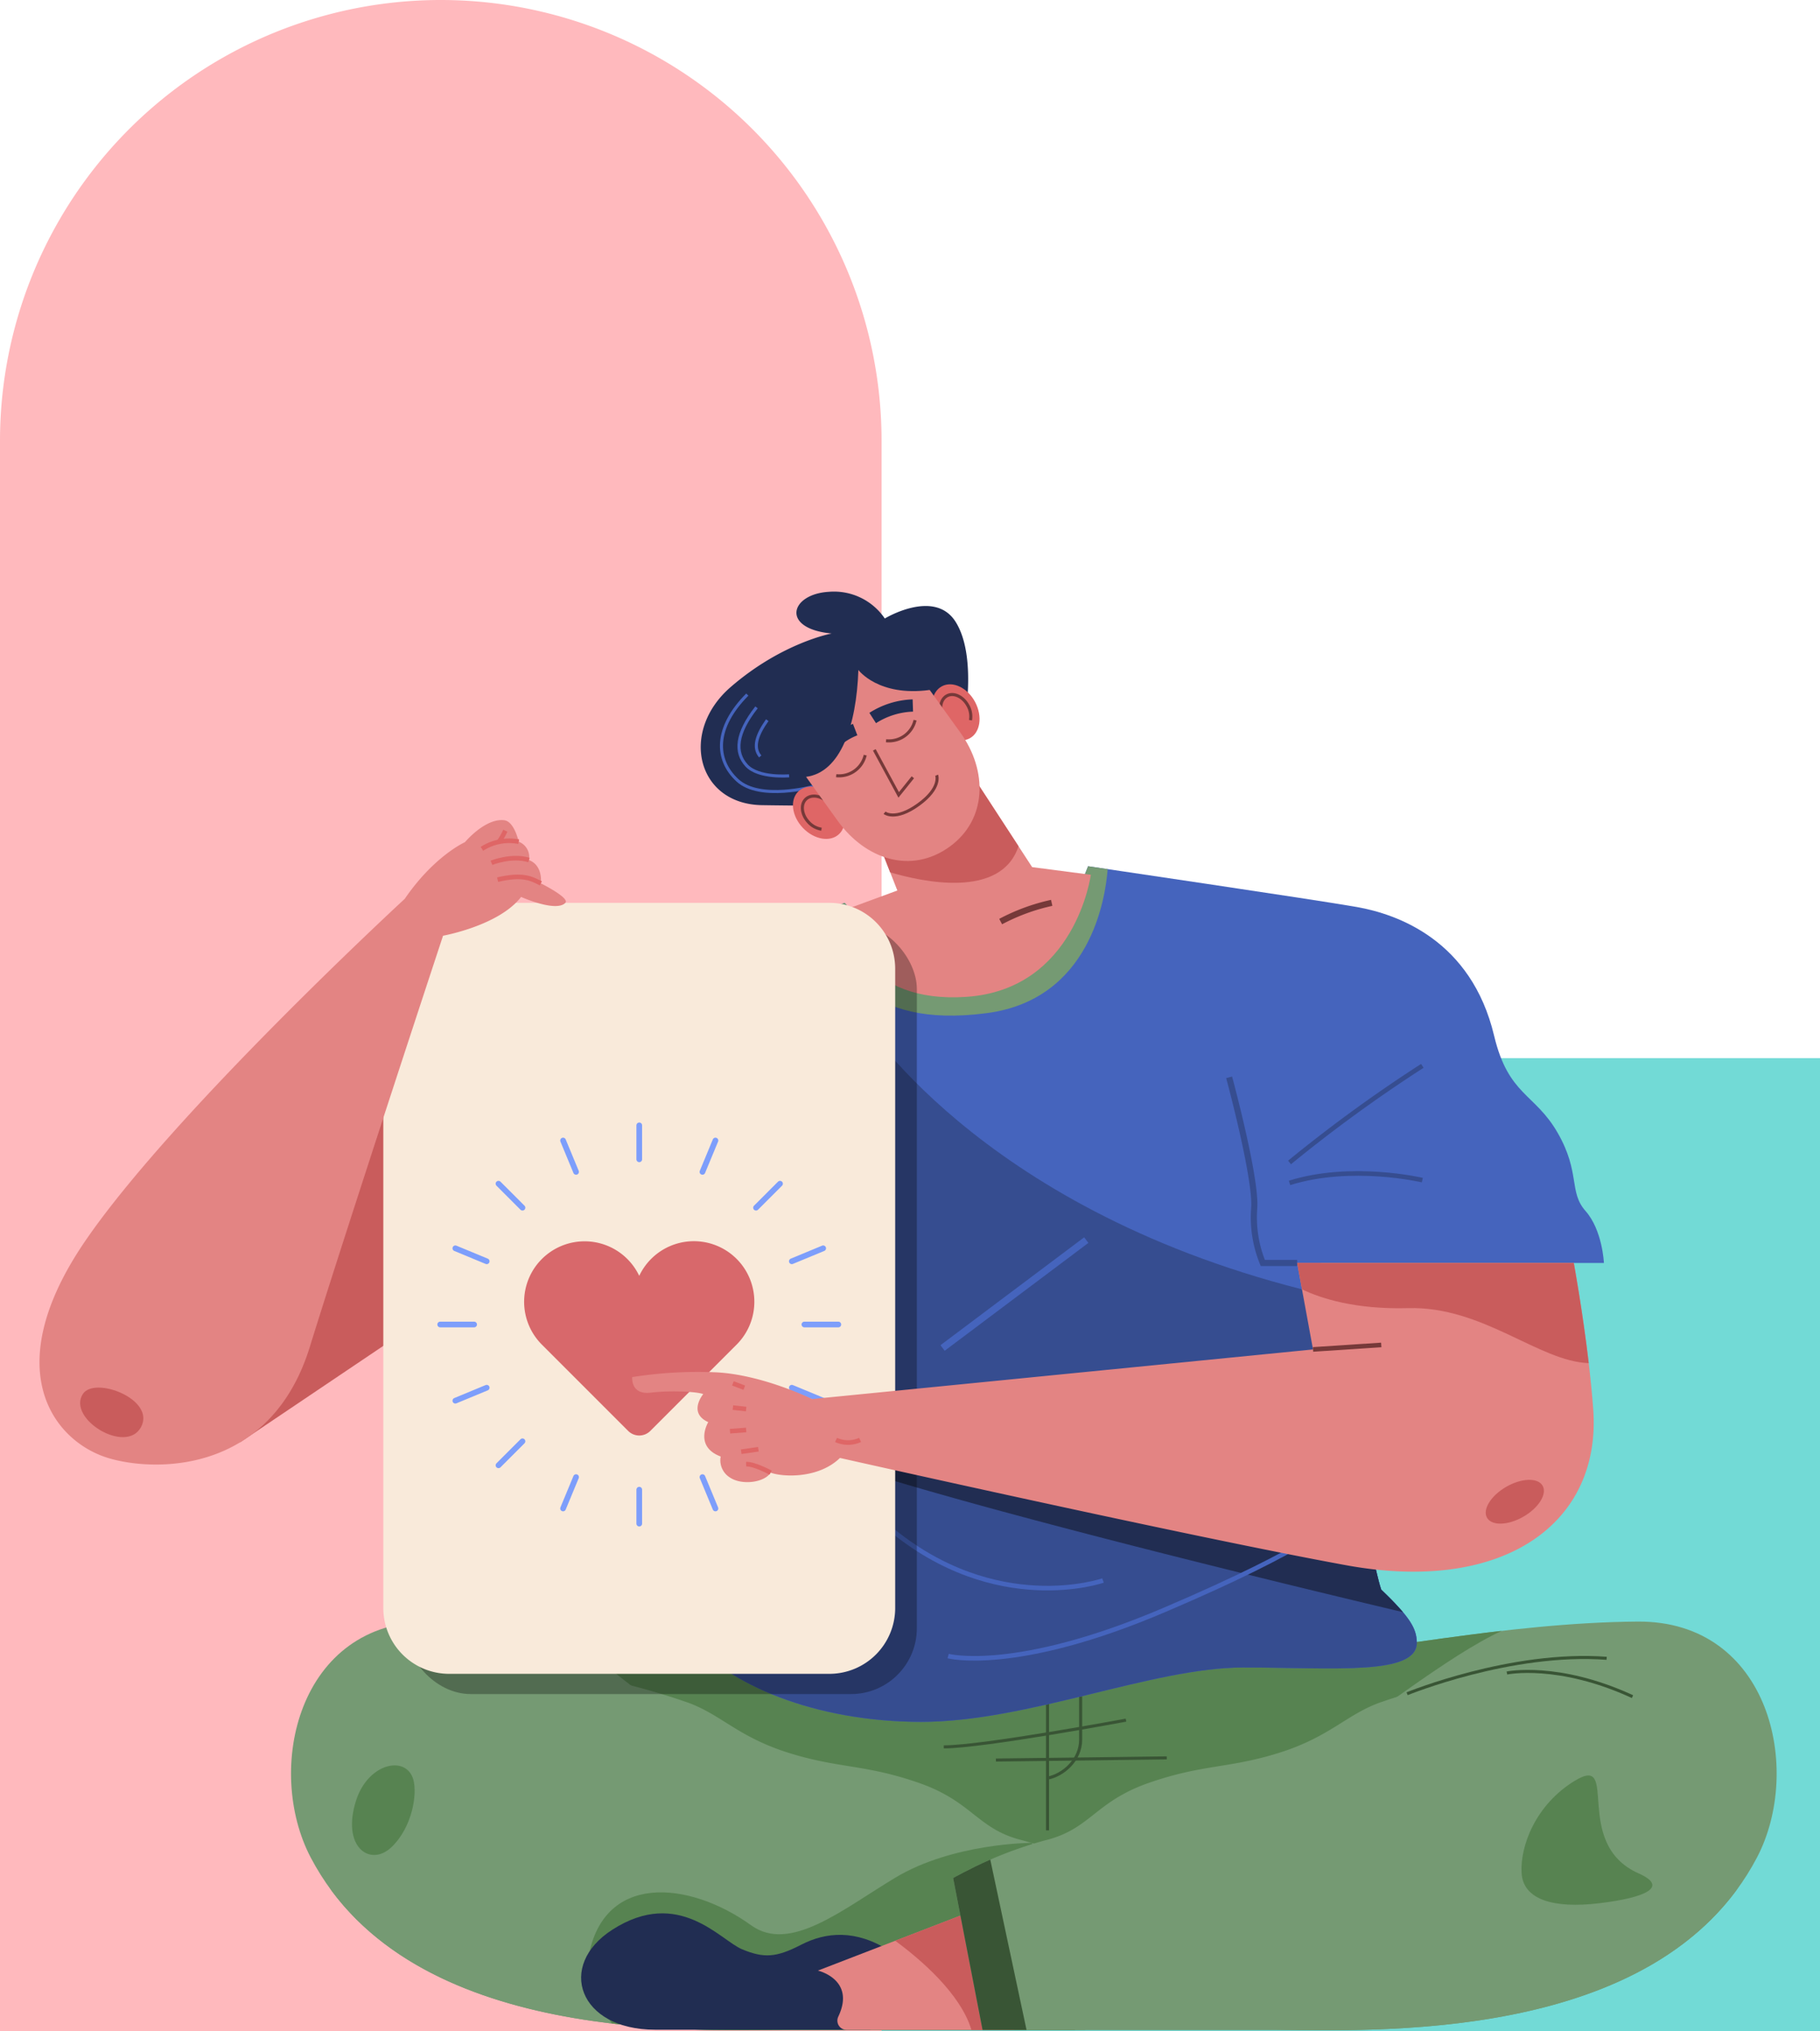 <svg xmlns="http://www.w3.org/2000/svg" width="320" height="357" viewBox="0 0 320 357"><defs><style>.a{fill:#ffb9bd;}.b{fill:#72dad6;}.c{fill:#759a73;}.d{fill:#578351;}.e{fill:#212d52;}.f{fill:#e38483;}.g{fill:#c95c5c;}.h,.l,.m,.n,.o,.p,.r,.s,.t,.w,.y,.z{fill:none;}.h{stroke:#395535;}.h,.l,.m,.n,.o,.p,.r,.s,.t,.w,.z{stroke-miterlimit:10;}.h,.p,.r{stroke-width:0.538px;}.i{fill:#395535;}.j{fill:#4564bd;}.k{fill:#364d90;}.l,.n,.p{stroke:#4564bd;}.l,.m,.w,.z{stroke-width:0.808px;}.m,.o{stroke:#364d90;}.n{stroke-width:1.23px;}.o,.s{stroke-width:1.077px;}.q{fill:#df6666;}.r,.s,.z{stroke:#763939;}.t{stroke:#212d52;stroke-width:2.154px;}.u{opacity:0.3;}.v{fill:#f9eada;}.w{stroke:#df6666;}.x{fill:#d8686b;}.y{stroke:#7d9efb;stroke-linecap:round;stroke-linejoin:round;}</style></defs><g transform="translate(-222 -411)"><g transform="translate(0 12)"><path class="a" d="M0,0H279.5A77.5,77.5,0,0,1,357,77.5v0A77.5,77.5,0,0,1,279.5,155H0a0,0,0,0,1,0,0V0A0,0,0,0,1,0,0Z" transform="translate(222 756) rotate(-90)"/><rect class="b" width="165" height="171" transform="translate(377 585)"/></g><g transform="translate(70.782 408.67)"><g transform="translate(202.389 287.357)"><path class="c" d="M454.274,349.258c-23.237.167-48.07,5.662-56.784,5.662s-49.376.794-49.376.794-40.663-.794-49.376-.794-33.546-5.5-56.783-5.662-29.129,26-20.964,41.509c17.476,33.2,68.743,30.263,85.589,30.263h83.069c16.846,0,68.113,2.933,85.589-30.263C483.4,375.258,477.51,349.092,454.274,349.258Z" transform="translate(-217.511 -349.257)"/><path class="d" d="M281.48,351.346c7.79,6.336,22.853,18.4,29.511,22.415,9.185,5.544,31.1,21.111,57.241,21.111,24.053,0,59.731-34.769,78.44-43.451-14.557,1.674-27.176,4.03-32.882,4.03-8.713,0-49.376.794-49.376.794s-40.663-.794-49.376-.794C309.244,355.452,296.32,353.023,281.48,351.346Z" transform="translate(-233.811 -349.789)"/><path class="c" d="M257.082,359.423a127.691,127.691,0,0,1,31.53,6.561c6.017,2.091,8.913,6.051,17.828,8.877s13.467,2,23.015,5.317,10.254,8.164,18.3,10.121a71.641,71.641,0,0,1,16.126,6.617l-5.169,26.69H308.159c-15.721,0-61.417,2.55-81.653-24.09C217.084,386.8,232.52,357.9,257.082,359.423Z" transform="translate(-219.09 -351.833)"/><path class="d" d="M365.567,401.447h0c-.008,0-13.849,0-24.037,6.134-9.341,5.623-18.514,13.283-25.346,8.35-10.768-7.774-26.419-9.536-28.715,6.374-.855,5.928,2.435,8.081,4.257,10.894,13.492,1.6,25.86,1.13,32.643,1.13h48.8Z" transform="translate(-235.301 -362.555)"/><g transform="translate(51.003 50.459)"><path class="e" d="M340.245,424.691c-5.976-3.836-11.239-3.345-15.61-1.092s-6.52,2.389-10.356.806-11.141-10.952-22.825-3.46c-9.881,6.336-5.887,17.586,7.487,17.586h37.736C340.067,438.531,340.245,424.691,340.245,424.691Z" transform="translate(-285.954 -417.251)"/><path class="f" d="M370.041,416.969l-28.225,10.889s6.689,1.542,3.6,8.069a1.631,1.631,0,0,0,1.45,2.356h29.51Z" transform="translate(-300.188 -416.969)"/><path class="g" d="M374.69,416.969l-14.627,5.643c4.43,3.259,11.48,9.268,13.4,15.671h7.557Z" transform="translate(-304.837 -416.969)"/></g><g transform="translate(114.772 10.234)"><line class="h" y2="25.483" transform="translate(18.237 0.982)"/><path class="h" d="M401.825,362.99v10.518c0,3.585-3.043,6.214-5.824,6.772" transform="translate(-377.764 -362.99)"/><line class="h" y1="0.379" x2="30.037" transform="translate(9.163 13.724)"/><path class="h" d="M403.557,372.506s-25.177,4.7-32.029,4.7" transform="translate(-371.528 -365.415)"/></g><path class="c" d="M480.533,359.423A127.691,127.691,0,0,0,449,365.984c-6.018,2.091-8.913,6.051-17.829,8.877s-13.466,2-23.014,5.317-10.254,8.164-18.3,10.121a71.654,71.654,0,0,0-16.127,6.617l5.17,26.69h50.551c15.721,0,61.417,2.55,81.653-24.09C520.53,386.8,505.1,357.9,480.533,359.423Z" transform="translate(-257.318 -351.833)"/><path class="i" d="M380.261,405.4c-3.827,1.69-6.526,3.245-6.526,3.245l5.17,26.69h7.731Z" transform="translate(-257.318 -363.563)"/><path class="d" d="M517.238,386.468c7.982-4.833-.641,11.059,11.181,16.3,5.366,2.381,1.247,4.271-6.892,5.246s-13.418-.639-13.682-5.339S510.3,390.668,517.238,386.468Z" transform="translate(-291.486 -358.509)"/><path class="d" d="M232.615,389.339c2.107-6.57,8.769-8.009,10.047-3.71.756,2.545-.155,8.459-3.864,11.957S229.987,397.53,232.615,389.339Z" transform="translate(-221.175 -357.901)"/><path class="h" d="M480.846,364.1s18.29-7.5,35.084-6.228" transform="translate(-284.611 -351.415)"/><path class="h" d="M504.387,361.292s8.991-1.883,22.084,4.154" transform="translate(-290.609 -352.253)"/></g><path class="g" d="M205.432,283.523l31.959-21.517-5.856-47.19Z" transform="translate(-12.044 -27.643)"/><g transform="translate(261.134 106.33)"><g transform="translate(0 48.261)"><path class="j" d="M376.163,175.023l1.575-3.93s40.186,5.91,47.277,7.17,20.1,5.81,24.111,22.614c2.521,10.559,7.17,10.086,11.189,17.1s1.891,10.322,4.885,13.711,3.231,9.14,3.231,9.14H418.676s8.171,50.3,10.607,57.419c5.207,4.972,6.162,6.865,6.254,9.187.237,5.991-14.612,4.5-30.536,4.5s-37.843,9.554-56.577,9.554-34.1-6.557-40.84-14.8l-11.24-113.9,38.592-15.251,3.747,4.2Z" transform="translate(-296.342 -171.093)"/><path class="k" d="M338.707,206.336l-38.189,26.955,8.129,82.372c6.744,8.243,22.106,14.8,40.84,14.8s40.653-9.554,56.577-9.554,30.773,1.494,30.536-4.5c-.092-2.322-1.047-4.216-6.254-9.187-1.921-5.614-7.407-38.076-9.641-51.552-1.38-.435-2.8-.85-4.295-1.23C358.908,239.826,338.707,206.336,338.707,206.336Z" transform="translate(-297.406 -180.073)"/><path class="e" d="M356.584,312.6c27.6,8.364,73.987,19.545,91.552,23.71a51.9,51.9,0,0,0-3.815-3.958c-.8-2.326-2.2-9.264-3.739-17.546l-85.22-9.854Z" transform="translate(-311.381 -205.202)"/><path class="l" d="M372.549,349.272s11.746,3.118,38.131-8.155,29.744-15.592,29.744-15.592" transform="translate(-315.76 -210.443)"/><path class="c" d="M389.468,171.093l-1.575,3.93-37.482,6.7-3.747-4.2-4.287,1.694c2.62,9.222,7.752,20.5,29.245,17.7,18.212-2.375,20.893-20.13,21.288-25.319Z" transform="translate(-308.072 -171.093)"/><path class="m" d="M476.45,218.177A255.522,255.522,0,0,0,453.1,235.158" transform="translate(-336.285 -183.09)"/><path class="m" d="M476.45,244.727s-12.41-2.939-23.349.49" transform="translate(-336.285 -189.557)"/><path class="l" d="M396.2,336.378s-18.8,6.552-37.693-9.333" transform="translate(-312.181 -210.831)"/><line class="n" x1="25.266" y2="18.962" transform="translate(55.812 65.714)"/><path class="o" d="M450.806,253.513h-6.039a21.224,21.224,0,0,1-1.519-9.543c.455-5.164-4.4-23.088-4.4-23.088" transform="translate(-332.652 -183.78)"/></g><g transform="translate(13.291)"><path class="e" d="M360.139,131.555s3.011-13.239-1.125-19.888c-3.7-5.953-12.475-.622-12.475-.622a10.8,10.8,0,0,0-9.838-4.692c-6.838.4-8.5,6.492.494,7.328,0,0-8.736,1.6-17.76,9.417s-5.941,20.573,5.515,20.756,16.344,0,16.344,0Z" transform="translate(-314.178 -106.33)"/><path class="p" d="M323.611,130.6c-5.766,5.811-5.7,11.422-1.723,15.077s13.283,1.1,13.283,1.1" transform="translate(-315.424 -112.513)"/><path class="p" d="M326.285,133.617c-3.618,4.606-3.859,7.924-1.749,10.215s7.479,1.815,7.479,1.815" transform="translate(-316.476 -113.283)"/><path class="p" d="M329.215,136.639c-1.835,2.593-2.581,4.783-1.238,6.375" transform="translate(-317.519 -114.053)"/><path class="f" d="M370.841,150.829l9.945,15.255,10.319,1.346S388.434,187.6,369.2,188.89c-17.756,1.189-21.236-11.217-22.283-14.955l10.17-3.739-3.44-8.749Z" transform="translate(-322.519 -117.669)"/><path class="g" d="M380.692,162.409l-7.55-11.58-17.2,10.618L358.125,167C363.707,168.654,377.623,171.738,380.692,162.409Z" transform="translate(-324.82 -117.669)"/><g transform="translate(16.212 34.247)"><path class="q" d="M343.266,154.234c1.973,2.076,2.321,4.949.776,6.417s-4.4.974-6.368-1.1-2.321-4.95-.777-6.417S341.293,152.157,343.266,154.234Z" transform="translate(-335.933 -152.287)"/><path class="r" d="M341.52,160.365a3.865,3.865,0,0,1-2.256-1.212c-1.252-1.317-1.473-3.139-.493-4.071s2.788-.618,4.04.7" transform="translate(-336.5 -152.863)"/></g><g transform="translate(40.65 16.282)"><path class="q" d="M369.506,134.913c1.342,2.53,3.956,3.772,5.838,2.774s2.32-3.859.978-6.389-3.957-3.772-5.839-2.774S368.163,132.383,369.506,134.913Z" transform="translate(-368.727 -128.179)"/><path class="r" d="M376.032,135.1a3.865,3.865,0,0,0-.433-2.525c-.852-1.605-2.51-2.393-3.7-1.759s-1.472,2.448-.62,4.053" transform="translate(-369.25 -128.795)"/></g><path class="f" d="M348.226,124.794c-.343,9.817-3.123,18.005-9.2,18.788,1.7,2.358,3.143,4.368,5.581,7.754,4.83,6.71,12.839,9.436,19.635,4.545,6.62-4.764,6.754-13.352,1.926-20.062l-5.406-7.51C351.717,129.537,348.226,124.794,348.226,124.794Z" transform="translate(-320.509 -111.035)"/><path class="r" d="M355.132,143.645l4.284,7.915,2.489-3.1" transform="translate(-324.613 -115.838)"/><path class="r" d="M366.712,149.624s.86,2.234-3.231,5.178-5.936,1.42-5.936,1.42" transform="translate(-325.228 -117.362)"/><path class="s" d="M384.943,183.019a35.18,35.18,0,0,1,8.974-3.29" transform="translate(-332.209 -125.033)"/><path class="r" d="M357.9,140.254a4.719,4.719,0,0,0,5.1-3.615" transform="translate(-325.317 -114.053)"/><path class="r" d="M346.139,148.5a4.72,4.72,0,0,0,5.1-3.616" transform="translate(-322.322 -116.155)"/><path class="t" d="M354.749,135.377a13.953,13.953,0,0,1,7.058-2.2" transform="translate(-324.516 -113.17)"/><path class="t" d="M348.6,138.864a11.274,11.274,0,0,0-5.89,5.187" transform="translate(-321.449 -114.62)"/></g></g><rect class="u" width="90.005" height="135.517" rx="11.574" transform="translate(222.417 164.58)"/><path class="v" d="M11.574,0H78.43A11.575,11.575,0,0,1,90,11.575V123.943A11.574,11.574,0,0,1,78.43,135.517H11.575A11.575,11.575,0,0,1,0,123.943V11.574A11.574,11.574,0,0,1,11.574,0Z" transform="translate(218.613 161.026)"/><g transform="translate(158.166 146.479)"><path class="f" d="M222.384,174.046c5.187-7.571,10.582-9.956,10.582-9.956s3.6-4.308,6.948-3.848c1.745.24,2.505,3.765,2.505,3.765a2.874,2.874,0,0,1,1.8,3.221c2.552,1,2.091,4.1,2.091,4.1s5.146,2.552,4.309,3.428c-1.633,1.71-7.781-1.043-7.781-1.043-3.89,5.061-13.72,6.818-13.72,6.818s-16.63,50.351-23.444,72.326-26.615,22.015-35.169,19.558c-9.76-2.8-19.782-15.495-4.4-38.081S222.384,174.046,222.384,174.046Z" transform="translate(-158.166 -160.208)"/><path class="g" d="M168.22,295.2c2.062-3.208,12.867.931,10.231,5.814S165.429,299.538,168.22,295.2Z" transform="translate(-160.607 -194.316)"/><path class="w" d="M273.851,174.741c-1.671-.848-3.166-1.695-7.6-.65" transform="translate(-185.707 -163.622)"/><path class="w" d="M271.39,169.517c-3.051-.952-6.589.486-6.589.486" transform="translate(-185.337 -162.497)"/><path class="w" d="M269.017,165.237a8.816,8.816,0,0,0-6.468,1.252" transform="translate(-184.763 -161.438)"/><path class="w" d="M266.559,164.671a11.879,11.879,0,0,0,1.129-1.964" transform="translate(-185.785 -160.845)"/></g><g transform="translate(228.613 200.137)"><g transform="translate(14.771 20.366)"><path class="x" d="M312.851,268.47a10.626,10.626,0,0,0-20.1-2.842,10.633,10.633,0,1,0-17.112,12.092l15.163,15.163a2.756,2.756,0,0,0,3.9,0l15.163-15.163A10.642,10.642,0,0,0,312.851,268.47Z" transform="translate(-272.524 -259.543)"/></g><line class="y" y2="5.967" transform="translate(35.002)"/><line class="y" y2="5.967" transform="translate(35.002 64.037)"/><line class="y" x1="5.967" transform="translate(64.037 35.002)"/><line class="y" x1="5.967" transform="translate(0 35.002)"/><line class="y" x2="4.219" y2="4.22" transform="translate(10.252 10.252)"/><line class="y" x2="4.219" y2="4.219" transform="translate(55.533 55.533)"/><line class="y" x1="4.219" y2="4.22" transform="translate(55.533 10.252)"/><line class="y" x1="4.219" y2="4.219" transform="translate(10.252 55.533)"/><line class="y" x2="2.284" y2="5.513" transform="translate(21.607 2.664)"/><line class="y" x2="2.284" y2="5.513" transform="translate(46.113 61.827)"/><line class="y" x1="5.513" y2="2.283" transform="translate(61.827 21.608)"/><line class="y" x1="5.513" y2="2.284" transform="translate(2.664 46.113)"/><line class="y" x2="5.513" y2="2.284" transform="translate(2.664 21.608)"/><line class="y" x2="5.513" y2="2.284" transform="translate(61.827 46.113)"/><line class="y" x1="2.284" y2="5.513" transform="translate(46.113 2.664)"/><line class="y" x1="2.284" y2="5.513" transform="translate(21.607 61.827)"/></g><g transform="translate(262.372 224.324)"><path class="f" d="M414.918,264.671l2.791,15.2-88.07,8.72s-9.056-4.459-17.349-4.716a73.879,73.879,0,0,0-14.278.855s-.342,3.163,3.249,2.736,8.208-.171,9.234.256c0,0-2.758,3.285.883,4.923,0,0-2.585,4.26,2.185,6.044a3.57,3.57,0,0,0,1.6,3.677c2.148,1.457,6.153.874,7.172-.837,2.257.8,8.447,1.056,12.2-2.585,0,0,61.134,13.767,89.012,18.859s44.9-7.511,43.426-27.452c-.887-11.985-3.411-25.677-3.411-25.677Z" transform="translate(-298.003 -264.671)"/><g transform="translate(17.198 21.162)"><path class="w" d="M329.189,313.617s-2.876-1.566-4.3-1.493" transform="translate(-322.052 -297.924)"/><line class="w" y1="0.437" x2="3.022" transform="translate(1.966 11.578)"/><line class="w" y1="0.218" x2="2.84" transform="translate(0 8.192)"/><line class="w" x2="2.33" y2="0.255" transform="translate(0.51 4.26)"/><line class="w" x2="2.003" y2="0.765" transform="translate(0.51)"/><path class="w" d="M346.1,306.408a5.073,5.073,0,0,0,4.224,0" transform="translate(-327.456 -296.468)"/></g><path class="g" d="M503.538,264.671H454.9l.852,4.637c3.32,1.591,9.351,3.552,18.633,3.3,13.193-.359,22.989,9.38,31.779,9.667C505.064,272.955,503.538,264.671,503.538,264.671Z" transform="translate(-337.981 -264.671)"/><line class="z" y1="0.787" x2="11.997" transform="translate(119.706 14.409)"/><path class="g" d="M509.392,316.854c.836,1.448-.672,3.884-3.368,5.441s-5.559,1.645-6.4.2.672-3.884,3.368-5.441S508.556,315.406,509.392,316.854Z" transform="translate(-349.32 -277.705)"/></g></g></g></svg>